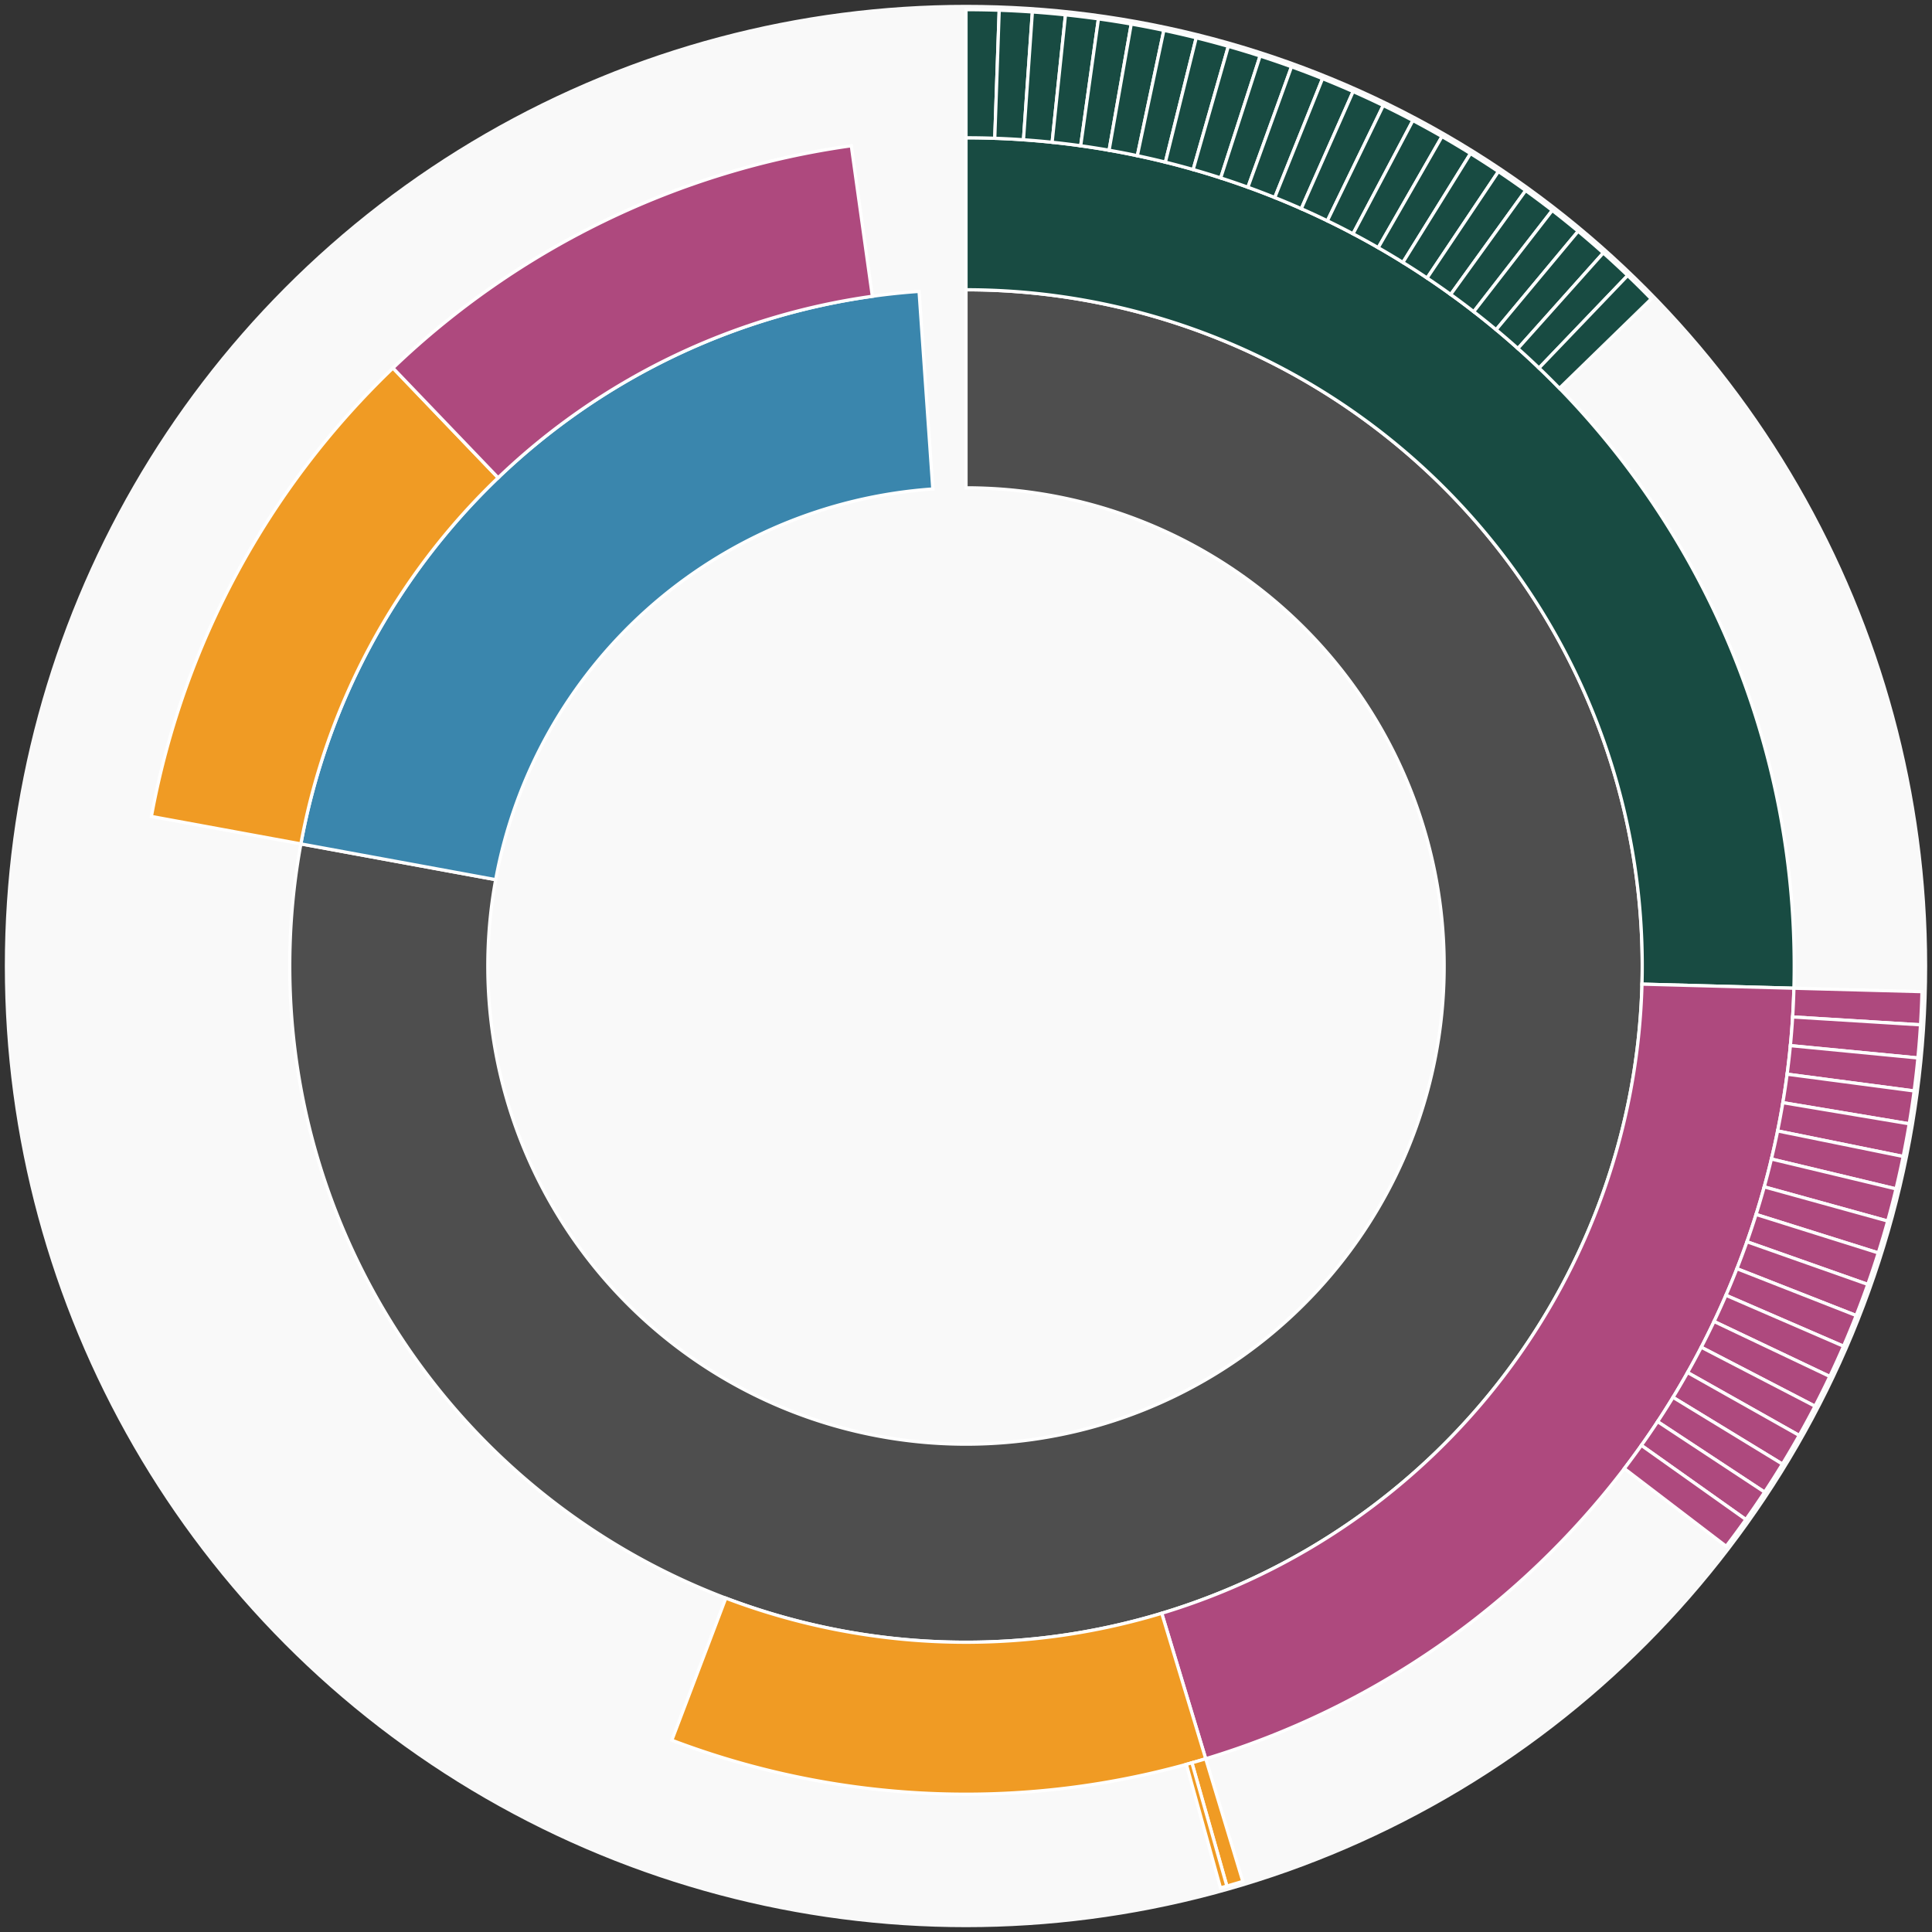 <svg xmlns="http://www.w3.org/2000/svg" width="600" height="600" id="block-7914262"><rect width="100%" height="100%" fill="#333333" stroke="none"/><g id="burst-container" transform="translate(300,300)"><data type="text/json">{"number":7914262,"totalTransactions":40,"totalFunctions":0,"totalFunctionsValue":"0","totalLogs":40,"totalTokenTransfers":40,"tokens":{"0x174bfa6600bf90c885c7c01c7031389ed1461ab9":"0.32281281","0xa0b86991c6218b36c1d19d4a2e9eb0ce3606eb48":"9.999e-12","0x048fe49be32adfc9ed68c37d32b5ec9df17b3603":"577.334425","0xc4131c1893576e078a0b637b653f3e6a18e137ac":"8e-13","0x9f8f72aa9304c8b593d555f12ef6589cc3a579a2":"0.65877","0xc02aaa39b223fe8d0a0e5c4f27ead9083c756cc2":"1.99972232","0x0d8775f648430679a709e98d2b0cb6250d2887ef":"636.20787415","0x931abd3732f7eada74190c8f89b46f8ba7103d54":"1588","0xd9d4a7ca154fe137c808f7eedbe24b639b7af5a6":"1.2000470145e-8","0xe6987cd613dfda0995a95b3e6acbabececd41376":"2e-7","0x82070415fee803f94ce5617be1878503e58f0a6a":"1.35e-10"},"totalEther":"0.90994702","totalEtherTxns":18,"newContracts":[],"totalNewContracts":0}</data><circle r="297" style="fill: #f9f9f9; stroke: #f9f9f9; stroke-width: 3; opacity: 1;" id="circle-base"></circle><path display="none" d="M9.093002483669097e-15,-148.5A148.5,148.5,0,1,1,-9.093002483669097e-15,148.5A148.5,148.5,0,1,1,9.093002483669097e-15,-148.5Z" fill-rule="evenodd" id="p-type-root" style="stroke: #fff; opacity: 1;"></path><path d="M1.2859447435097075e-14,-210.011A210.011,210.011,0,1,1,-206.559,-37.92L-146.059,-26.813A148.5,148.5,0,1,0,9.093002483669097e-15,-148.5Z" fill-rule="evenodd" style="fill: #4E4E4E; stroke: #fff; opacity: 1;" id="p-type-data"></path><path d="M-206.559,-37.92A210.011,210.011,0,0,1,-14.576,-209.504L-10.307,-148.142A148.5,148.5,0,0,0,-146.059,-26.813Z" fill-rule="evenodd" style="fill: #3A86AD; stroke: #fff; opacity: 1;" id="p-type-value"></path><path d="M1.5749542295064867e-14,-257.21A257.21,257.21,0,0,1,257.117,6.9L209.935,5.634A210.011,210.011,0,0,0,1.2859447435097075e-14,-210.011Z" fill-rule="evenodd" style="fill: #184B42; stroke: #fff; opacity: 1;" id="p-type-logs"></path><path d="M257.117,6.9A257.21,257.21,0,0,1,74.449,246.199L60.787,201.021A210.011,210.011,0,0,0,209.935,5.634Z" fill-rule="evenodd" style="fill: #AE497E; stroke: #fff; opacity: 1;" id="p-type-tokenTransfers"></path><path d="M74.449,246.199A257.21,257.21,0,0,1,-91.357,240.438L-74.593,196.317A210.011,210.011,0,0,0,60.787,201.021Z" fill-rule="evenodd" style="fill: #F09B24; stroke: #fff; opacity: 1;" id="p-type-ether"></path><path d="M-252.982,-46.442A257.21,257.21,0,0,1,-177.957,-185.71L-145.301,-151.631A210.011,210.011,0,0,0,-206.559,-37.92Z" fill-rule="evenodd" style="fill: #F09B24; stroke: #fff; opacity: 1;" id="p-type-ether"></path><path d="M-177.957,-185.71A257.21,257.21,0,0,1,-35.618,-254.731L-29.082,-207.987A210.011,210.011,0,0,0,-145.301,-151.631Z" fill-rule="evenodd" style="fill: #AE497E; stroke: #fff; opacity: 1;" id="p-type-tokenTransfers"></path><path d="M1.8186004967338195e-14,-297A297,297,0,0,1,10.313,-296.821L8.931,-257.054A257.21,257.21,0,0,0,1.5749542295064867e-14,-257.21Z" fill-rule="evenodd" style="fill: #184B42; stroke: #fff; opacity: 1;" id="p-type-logs"></path><path d="M10.313,-296.821A297,297,0,0,1,20.614,-296.284L17.852,-256.589A257.21,257.21,0,0,0,8.931,-257.054Z" fill-rule="evenodd" style="fill: #184B42; stroke: #fff; opacity: 1;" id="p-type-logs"></path><path d="M20.614,-296.284A297,297,0,0,1,30.889,-295.389L26.751,-255.815A257.21,257.21,0,0,0,17.852,-256.589Z" fill-rule="evenodd" style="fill: #184B42; stroke: #fff; opacity: 1;" id="p-type-logs"></path><path d="M30.889,-295.389A297,297,0,0,1,41.128,-294.139L35.618,-254.731A257.21,257.21,0,0,0,26.751,-255.815Z" fill-rule="evenodd" style="fill: #184B42; stroke: #fff; opacity: 1;" id="p-type-logs"></path><path d="M41.128,-294.139A297,297,0,0,1,51.317,-292.533L44.442,-253.341A257.21,257.21,0,0,0,35.618,-254.731Z" fill-rule="evenodd" style="fill: #184B42; stroke: #fff; opacity: 1;" id="p-type-logs"></path><path d="M51.317,-292.533A297,297,0,0,1,61.444,-290.575L53.212,-251.645A257.21,257.21,0,0,0,44.442,-253.341Z" fill-rule="evenodd" style="fill: #184B42; stroke: #fff; opacity: 1;" id="p-type-logs"></path><path d="M61.444,-290.575A297,297,0,0,1,71.497,-288.266L61.918,-249.646A257.21,257.21,0,0,0,53.212,-251.645Z" fill-rule="evenodd" style="fill: #184B42; stroke: #fff; opacity: 1;" id="p-type-logs"></path><path d="M71.497,-288.266A297,297,0,0,1,81.463,-285.609L70.549,-247.345A257.21,257.21,0,0,0,61.918,-249.646Z" fill-rule="evenodd" style="fill: #184B42; stroke: #fff; opacity: 1;" id="p-type-logs"></path><path d="M81.463,-285.609A297,297,0,0,1,91.332,-282.608L79.095,-244.746A257.21,257.21,0,0,0,70.549,-247.345Z" fill-rule="evenodd" style="fill: #184B42; stroke: #fff; opacity: 1;" id="p-type-logs"></path><path d="M91.332,-282.608A297,297,0,0,1,101.09,-279.267L87.546,-241.852A257.21,257.21,0,0,0,79.095,-244.746Z" fill-rule="evenodd" style="fill: #184B42; stroke: #fff; opacity: 1;" id="p-type-logs"></path><path d="M101.09,-279.267A297,297,0,0,1,110.726,-275.588L95.892,-238.666A257.21,257.21,0,0,0,87.546,-241.852Z" fill-rule="evenodd" style="fill: #184B42; stroke: #fff; opacity: 1;" id="p-type-logs"></path><path d="M110.726,-275.588A297,297,0,0,1,120.229,-271.577L104.121,-235.193A257.21,257.21,0,0,0,95.892,-238.666Z" fill-rule="evenodd" style="fill: #184B42; stroke: #fff; opacity: 1;" id="p-type-logs"></path><path d="M120.229,-271.577A297,297,0,0,1,129.587,-267.238L112.225,-231.435A257.21,257.21,0,0,0,104.121,-235.193Z" fill-rule="evenodd" style="fill: #184B42; stroke: #fff; opacity: 1;" id="p-type-logs"></path><path d="M129.587,-267.238A297,297,0,0,1,138.788,-262.577L120.194,-227.399A257.21,257.21,0,0,0,112.225,-231.435Z" fill-rule="evenodd" style="fill: #184B42; stroke: #fff; opacity: 1;" id="p-type-logs"></path><path d="M138.788,-262.577A297,297,0,0,1,147.822,-257.6L128.018,-223.088A257.21,257.21,0,0,0,120.194,-227.399Z" fill-rule="evenodd" style="fill: #184B42; stroke: #fff; opacity: 1;" id="p-type-logs"></path><path d="M147.822,-257.6A297,297,0,0,1,156.678,-252.311L135.687,-218.508A257.21,257.21,0,0,0,128.018,-223.088Z" fill-rule="evenodd" style="fill: #184B42; stroke: #fff; opacity: 1;" id="p-type-logs"></path><path d="M156.678,-252.311A297,297,0,0,1,165.345,-246.719L143.193,-213.665A257.21,257.21,0,0,0,135.687,-218.508Z" fill-rule="evenodd" style="fill: #184B42; stroke: #fff; opacity: 1;" id="p-type-logs"></path><path d="M165.345,-246.719A297,297,0,0,1,173.812,-240.829L150.526,-208.564A257.21,257.21,0,0,0,143.193,-213.665Z" fill-rule="evenodd" style="fill: #184B42; stroke: #fff; opacity: 1;" id="p-type-logs"></path><path d="M173.812,-240.829A297,297,0,0,1,182.07,-234.648L157.677,-203.211A257.21,257.21,0,0,0,150.526,-208.564Z" fill-rule="evenodd" style="fill: #184B42; stroke: #fff; opacity: 1;" id="p-type-logs"></path><path d="M182.07,-234.648A297,297,0,0,1,190.108,-228.184L164.638,-197.613A257.21,257.21,0,0,0,157.677,-203.211Z" fill-rule="evenodd" style="fill: #184B42; stroke: #fff; opacity: 1;" id="p-type-logs"></path><path d="M190.108,-228.184A297,297,0,0,1,197.917,-221.445L171.401,-191.777A257.21,257.21,0,0,0,164.638,-197.613Z" fill-rule="evenodd" style="fill: #184B42; stroke: #fff; opacity: 1;" id="p-type-logs"></path><path d="M197.917,-221.445A297,297,0,0,1,205.487,-214.439L177.957,-185.71A257.21,257.21,0,0,0,171.401,-191.777Z" fill-rule="evenodd" style="fill: #184B42; stroke: #fff; opacity: 1;" id="p-type-logs"></path><path d="M205.487,-214.439A297,297,0,0,1,212.809,-207.175L184.298,-179.418A257.21,257.21,0,0,0,177.957,-185.71Z" fill-rule="evenodd" style="fill: #184B42; stroke: #fff; opacity: 1;" id="p-type-logs"></path><path d="M296.893,7.968A297,297,0,0,1,296.437,18.272L256.722,15.824A257.21,257.21,0,0,0,257.117,6.9Z" fill-rule="evenodd" style="fill: #AE497E; stroke: #fff; opacity: 1;" id="p-type-tokenTransfers"></path><path d="M296.437,18.272A297,297,0,0,1,295.624,28.555L256.018,24.729A257.21,257.21,0,0,0,256.722,15.824Z" fill-rule="evenodd" style="fill: #AE497E; stroke: #fff; opacity: 1;" id="p-type-tokenTransfers"></path><path d="M295.624,28.555A297,297,0,0,1,294.454,38.803L255.005,33.604A257.21,257.21,0,0,0,256.018,24.729Z" fill-rule="evenodd" style="fill: #AE497E; stroke: #fff; opacity: 1;" id="p-type-tokenTransfers"></path><path d="M294.454,38.803A297,297,0,0,1,292.929,49.004L253.684,42.439A257.21,257.21,0,0,0,255.005,33.604Z" fill-rule="evenodd" style="fill: #AE497E; stroke: #fff; opacity: 1;" id="p-type-tokenTransfers"></path><path d="M292.929,49.004A297,297,0,0,1,291.051,59.146L252.058,51.222A257.21,257.21,0,0,0,253.684,42.439Z" fill-rule="evenodd" style="fill: #AE497E; stroke: #fff; opacity: 1;" id="p-type-tokenTransfers"></path><path d="M291.051,59.146A297,297,0,0,1,288.822,69.217L250.127,59.944A257.21,257.21,0,0,0,252.058,51.222Z" fill-rule="evenodd" style="fill: #AE497E; stroke: #fff; opacity: 1;" id="p-type-tokenTransfers"></path><path d="M288.822,69.217A297,297,0,0,1,286.244,79.204L247.895,68.593A257.21,257.21,0,0,0,250.127,59.944Z" fill-rule="evenodd" style="fill: #AE497E; stroke: #fff; opacity: 1;" id="p-type-tokenTransfers"></path><path d="M286.244,79.204A297,297,0,0,1,283.321,89.096L245.363,77.159A257.21,257.21,0,0,0,247.895,68.593Z" fill-rule="evenodd" style="fill: #AE497E; stroke: #fff; opacity: 1;" id="p-type-tokenTransfers"></path><path d="M283.321,89.096A297,297,0,0,1,280.057,98.88L242.536,85.633A257.21,257.21,0,0,0,245.363,77.159Z" fill-rule="evenodd" style="fill: #AE497E; stroke: #fff; opacity: 1;" id="p-type-tokenTransfers"></path><path d="M280.057,98.88A297,297,0,0,1,276.454,108.545L239.416,94.003A257.21,257.21,0,0,0,242.536,85.633Z" fill-rule="evenodd" style="fill: #AE497E; stroke: #fff; opacity: 1;" id="p-type-tokenTransfers"></path><path d="M276.454,108.545A297,297,0,0,1,272.518,118.079L236.008,102.26A257.21,257.21,0,0,0,239.416,94.003Z" fill-rule="evenodd" style="fill: #AE497E; stroke: #fff; opacity: 1;" id="p-type-tokenTransfers"></path><path d="M272.518,118.079A297,297,0,0,1,268.254,127.471L232.315,110.393A257.21,257.21,0,0,0,236.008,102.26Z" fill-rule="evenodd" style="fill: #AE497E; stroke: #fff; opacity: 1;" id="p-type-tokenTransfers"></path><path d="M268.254,127.471A297,297,0,0,1,263.666,136.709L228.341,118.394A257.21,257.21,0,0,0,232.315,110.393Z" fill-rule="evenodd" style="fill: #AE497E; stroke: #fff; opacity: 1;" id="p-type-tokenTransfers"></path><path d="M263.666,136.709A297,297,0,0,1,258.76,145.782L224.092,126.251A257.21,257.21,0,0,0,228.341,118.394Z" fill-rule="evenodd" style="fill: #AE497E; stroke: #fff; opacity: 1;" id="p-type-tokenTransfers"></path><path d="M258.76,145.782A297,297,0,0,1,253.541,154.68L219.573,133.956A257.21,257.21,0,0,0,224.092,126.251Z" fill-rule="evenodd" style="fill: #AE497E; stroke: #fff; opacity: 1;" id="p-type-tokenTransfers"></path><path d="M253.541,154.68A297,297,0,0,1,248.017,163.39L214.789,141.5A257.21,257.21,0,0,0,219.573,133.956Z" fill-rule="evenodd" style="fill: #AE497E; stroke: #fff; opacity: 1;" id="p-type-tokenTransfers"></path><path d="M248.017,163.39A297,297,0,0,1,242.194,171.904L209.746,148.873A257.21,257.21,0,0,0,214.789,141.5Z" fill-rule="evenodd" style="fill: #AE497E; stroke: #fff; opacity: 1;" id="p-type-tokenTransfers"></path><path d="M242.194,171.904A297,297,0,0,1,236.079,180.21L204.45,156.067A257.21,257.21,0,0,0,209.746,148.873Z" fill-rule="evenodd" style="fill: #AE497E; stroke: #fff; opacity: 1;" id="p-type-tokenTransfers"></path><path d="M85.966,284.287A297,297,0,0,1,81.016,285.736L70.162,247.455A257.21,257.21,0,0,0,74.449,246.199Z" fill-rule="evenodd" style="fill: #F09B24; stroke: #fff; opacity: 1;" id="p-type-ether"></path><path d="M81.016,285.736A297,297,0,0,1,79.023,286.294L68.436,247.938A257.21,257.21,0,0,0,70.162,247.455Z" fill-rule="evenodd" style="fill: #F09B24; stroke: #fff; opacity: 1;" id="p-type-ether"></path></g></svg>